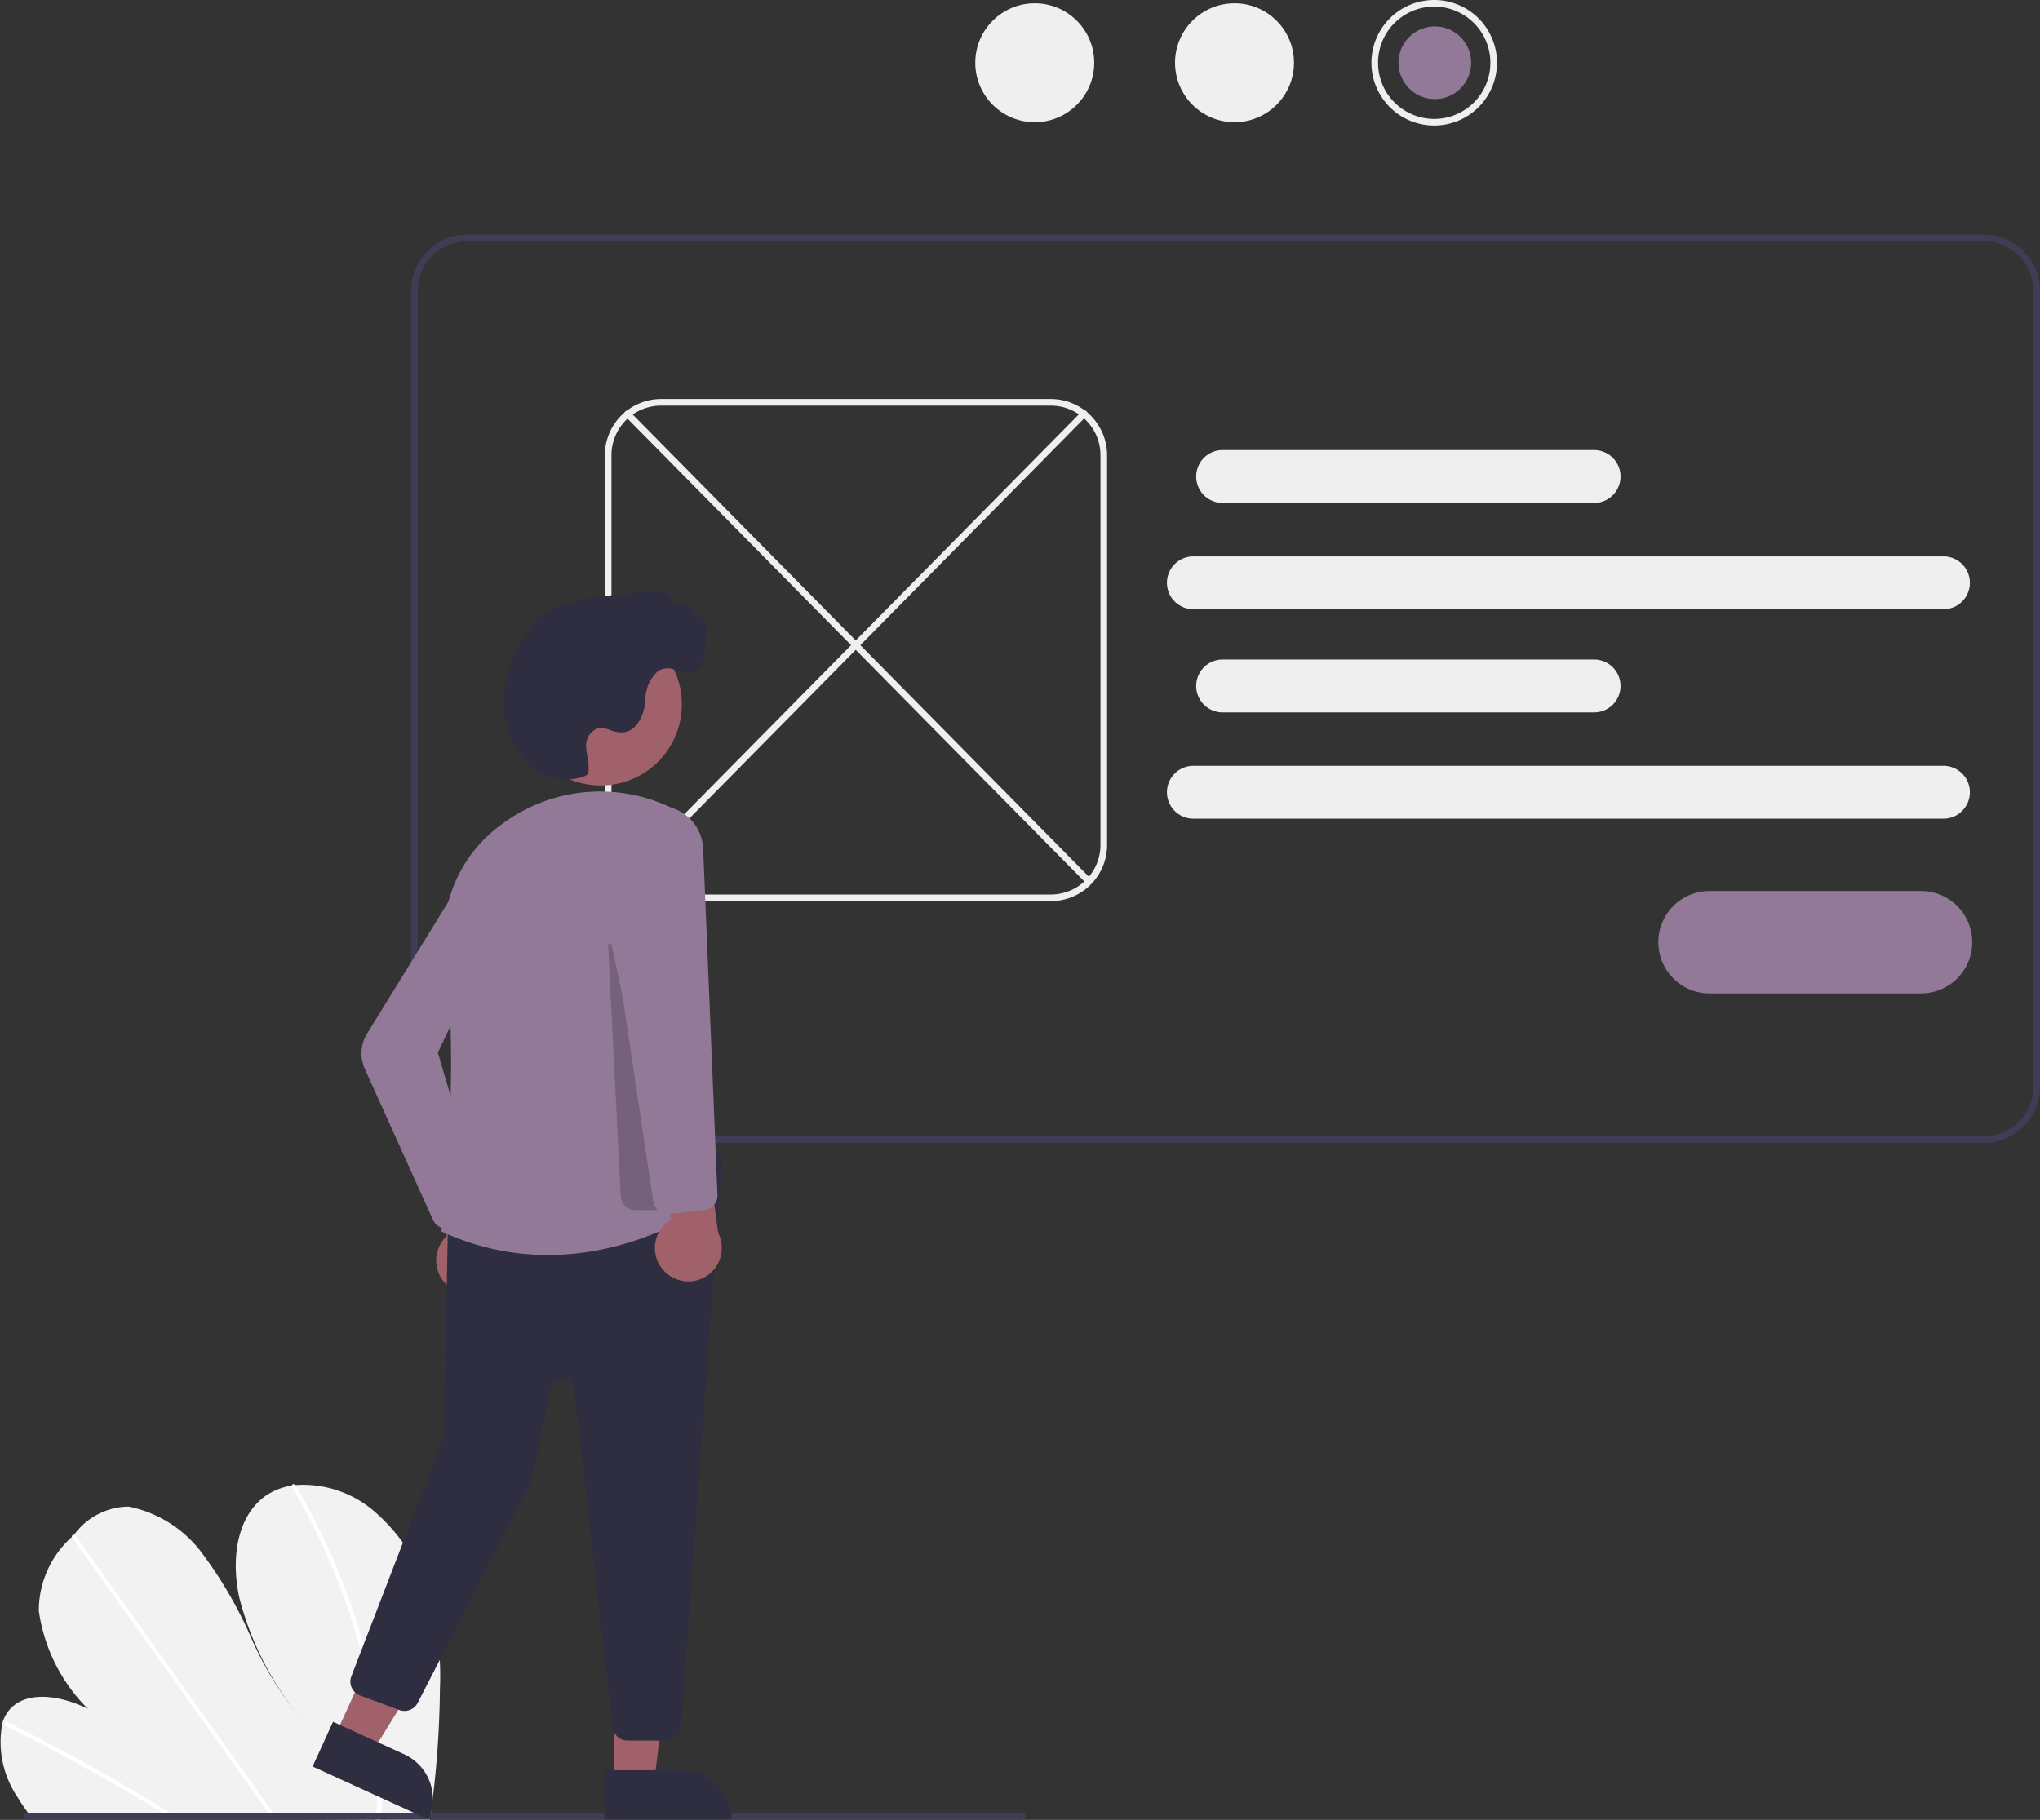 <svg xmlns="http://www.w3.org/2000/svg" width="108.554" height="96.869" viewBox="0 0 108.554 96.869">
  <rect x="0" y="0" width="108.554" height="96.869" fill="#333333" stroke="none"/>
  <g id="undraw_Steps_re_odoy" transform="translate(-0.001)">
    <path id="Path_14836" data-name="Path 14836" d="M297.686,649.99a52.615,52.615,0,0,1-.5,6.761c-.011.079-.023.157-.034.236l-21.182-.118c-.062-.078-.123-.157-.183-.237-.2-.265-.383-.537-.553-.819a5.247,5.247,0,0,1-.817-4.043l.007-.017a1.925,1.925,0,0,1,.376-.653c.855-.963,2.585-.8,4.155-.025a9.163,9.163,0,0,1-2.614-5.221,5.275,5.275,0,0,1,1.762-3.93l.095-.1.047-.05a3.629,3.629,0,0,1,2.887-1.462,6.471,6.471,0,0,1,4,2.617,22.627,22.627,0,0,1,2.52,4.388,17.708,17.708,0,0,0,2.68,4.316,16.5,16.5,0,0,1-3.324-6.483c-.471-2.211-.056-4.335,1.352-5.376a3.294,3.294,0,0,1,1.442-.582c.061-.01.122-.018.185-.026a5.781,5.781,0,0,1,4.184,1.38,9.631,9.631,0,0,1,2.972,4.615A15.746,15.746,0,0,1,297.686,649.99Z" transform="translate(-274.275 -560.119)" fill="#f2f2f2"/>
    <path id="Path_14837" data-name="Path 14837" d="M285.05,716.074l-.405,0q-.193-.121-.388-.238c-.08-.051-.162-.1-.243-.149q-2.015-1.231-4.056-2.361t-4.1-2.158a.17.17,0,0,1-.1-.194.047.047,0,0,1,.007-.014c.019-.036.062-.051.124-.02.168.084.338.169.506.255q2.065,1.045,4.112,2.194t4.068,2.4l.085.053Z" transform="translate(-275.498 -619.28)" fill="#fff"/>
    <path id="Path_14838" data-name="Path 14838" d="M306.988,669.53h-.25l-.169-.237-3.981-5.584-6.516-9.141a.16.16,0,0,1-.028-.055c-.019-.067.031-.107.094-.1a.19.19,0,0,1,.132.084l3.653,5.125,6.483,9.095.412.578Z" transform="translate(-292.213 -572.707)" fill="#fff"/>
    <path id="Path_14839" data-name="Path 14839" d="M367.422,655.412c-.013.422-.041.837-.077,1.249l-.021.236h-.263c.008-.079.016-.157.023-.236.056-.595.095-1.2.1-1.813a25.3,25.3,0,0,0-.5-5.1,31.748,31.748,0,0,0-1.542-5.3,36.381,36.381,0,0,0-2.524-5.242.14.14,0,0,1-.023-.093c.011-.075.111-.1.185-.026a.219.219,0,0,1,.038.048q.182.313.357.627a36.358,36.358,0,0,1,2.415,5.26,31.6,31.6,0,0,1,1.438,5.306,24.962,24.962,0,0,1,.392,5.083Z" transform="translate(-347.067 -560.043)" fill="#fff"/>
    <path id="Path_14840" data-name="Path 14840" d="M713.725,162.68a3.341,3.341,0,1,1,3.341,3.341,3.341,3.341,0,0,1-3.341-3.341Zm6.33,0a2.989,2.989,0,1,0-2.989,2.989,2.989,2.989,0,0,0,2.989-2.989Z" transform="translate(-640.747 -159.339)" fill="#efefef"/>
    <circle id="Ellipse_2238" data-name="Ellipse 2238" cx="1.934" cy="1.934" r="1.934" transform="translate(74.418 1.407)" fill="#937998"/>
    <circle id="Ellipse_2239" data-name="Ellipse 2239" cx="3.165" cy="3.165" r="3.165" transform="translate(62.528 0.176)" fill="#efefef"/>
    <circle id="Ellipse_2240" data-name="Ellipse 2240" cx="3.165" cy="3.165" r="3.165" transform="translate(51.898 0.176)" fill="#efefef"/>
    <path id="Path_14841" data-name="Path 14841" d="M516.417,278.691h-80.7a2.992,2.992,0,0,1-2.989-2.989V233.328a2.992,2.992,0,0,1,2.989-2.989h80.7a2.992,2.992,0,0,1,2.989,2.989V275.7A2.992,2.992,0,0,1,516.417,278.691Zm-80.7-48a2.64,2.64,0,0,0-2.637,2.637V275.7a2.64,2.64,0,0,0,2.637,2.637h80.7a2.64,2.64,0,0,0,2.637-2.637V233.328a2.64,2.64,0,0,0-2.637-2.637Z" transform="translate(-410.851 -217.855)" fill="#3f3d56"/>
    <path id="Path_14842" data-name="Path 14842" d="M494.461,316.064H473.714a2.992,2.992,0,0,1-2.989-2.989V292.328a2.992,2.992,0,0,1,2.989-2.989h20.747a2.992,2.992,0,0,1,2.989,2.989v20.747a2.992,2.992,0,0,1-2.989,2.989Zm-20.747-26.374a2.64,2.64,0,0,0-2.637,2.637v20.747a2.64,2.64,0,0,0,2.637,2.637h20.747a2.64,2.64,0,0,0,2.637-2.637V292.328a2.64,2.64,0,0,0-2.637-2.637Z" transform="translate(-438.538 -268.099)" fill="#efefef"/>
    <path id="Path_14843" data-name="Path 14843" d="M703.033,340.152H663.121a1.407,1.407,0,1,1,0-2.813h39.912a1.407,1.407,0,0,1,0,2.813Z" transform="translate(-599.579 -307.724)" fill="#efefef"/>
    <path id="Path_14844" data-name="Path 14844" d="M682.813,306.152H663.121a1.407,1.407,0,1,1,0-2.813h19.692a1.407,1.407,0,1,1,0,2.813Z" transform="translate(-598.023 -279.381)" fill="#efefef"/>
    <path id="Path_14845" data-name="Path 14845" d="M703.033,407.152H663.121a1.407,1.407,0,1,1,0-2.813h39.912a1.407,1.407,0,0,1,0,2.813Z" transform="translate(-599.579 -363.577)" fill="#efefef"/>
    <path id="Path_14846" data-name="Path 14846" d="M682.813,373.152H663.121a1.407,1.407,0,1,1,0-2.813h19.692a1.407,1.407,0,1,1,0,2.813Z" transform="translate(-598.023 -335.234)" fill="#efefef"/>
    <path id="Path_14847" data-name="Path 14847" d="M501.4,318.122a.175.175,0,0,1-.125-.052L476.724,293.19a.176.176,0,0,1,.25-.247l24.548,24.879a.176.176,0,0,1-.125.3Z" transform="translate(-443.462 -271.039)" fill="#efefef"/>
    <path id="Path_14848" data-name="Path 14848" d="M475.337,318.122a.176.176,0,0,1-.125-.3l24.547-24.879a.176.176,0,1,1,.25.247l-24.547,24.879A.175.175,0,0,1,475.337,318.122Z" transform="translate(-442.199 -271.039)" fill="#efefef"/>
    <path id="Path_14849" data-name="Path 14849" d="M824.2,450.289H812.95a2.725,2.725,0,1,1,0-5.451H824.2a2.725,2.725,0,0,1,0,5.451Z" transform="translate(-721.978 -397.413)" fill="#937998"/>
    <path id="Path_14850" data-name="Path 14850" d="M281.807,738.915H334.73a.176.176,0,0,0,0-.352H281.807a.176.176,0,0,0,0,.352Z" transform="translate(-280.337 -642.063)" fill="#3f3d56"/>
    <path id="Path_14851" data-name="Path 14851" d="M196.282,530.8h2.156l1.025-8.314h-3.181Z" transform="translate(-163.626 -435.961)" fill="#a0616a"/>
    <path id="Path_14852" data-name="Path 14852" d="M0,0H6.775V2.617H2.617A2.617,2.617,0,0,1,0,0H0Z" transform="translate(38.933 96.84) rotate(179.997)" fill="#2f2e41"/>
    <path id="Path_14853" data-name="Path 14853" d="M107.329,520.435l1.961.9,4.388-7.137-2.894-1.322Z" transform="translate(-89.502 -428.039)" fill="#a0616a"/>
    <path id="Path_14854" data-name="Path 14854" d="M0,0H6.775V2.617H2.617A2.617,2.617,0,0,1,0,0H0Z" transform="translate(22.798 96.84) rotate(-155.452)" fill="#2f2e41"/>
    <path id="Path_14855" data-name="Path 14855" d="M404.768,530.027a1.768,1.768,0,0,1-.141-2.707l-2.534-5.749,3.219.546,1.913,5.376a1.778,1.778,0,0,1-2.457,2.535Z" transform="translate(-380.853 -461.524)" fill="#a0616a"/>
    <path id="Path_14856" data-name="Path 14856" d="M401.426,567.954l-2.068-18.061a.615.615,0,0,0-1.214-.055l-1.025,4.94a.787.787,0,0,1-.071.2l-6,11.669a.791.791,0,0,1-.977.38l-2.087-.769a.791.791,0,0,1-.465-1.027l4.885-12.669a.615.615,0,0,0,.041-.21l.25-13.228a.792.792,0,0,1,.714-.773l12.964-1.265a.791.791,0,0,1,.866.845l-2.178,29.988a.794.794,0,0,1-.789.734h-2.059A.791.791,0,0,1,401.426,567.954Z" transform="translate(-368.82 -476.01)" fill="#2f2e41"/>
    <circle id="Ellipse_2241" data-name="Ellipse 2241" cx="4.318" cy="4.318" r="4.318" transform="translate(27.649 33.172)" fill="#a0616a"/>
    <path id="Path_14857" data-name="Path 14857" d="M428.7,417.6q-.177-.085-.352-.163h0a8.744,8.744,0,0,0-8.795.95,7.421,7.421,0,0,0-3.042,7.076c.774,5.868-.112,13.827-.2,14.62,7.1,3.264,13.327-.84,13.88-1.221Z" transform="translate(-392.822 -374.536)" fill="#937998"/>
    <path id="Path_14858" data-name="Path 14858" d="M394.592,463.347a.789.789,0,0,1-.6-.456l-3.624-8.029a2.013,2.013,0,0,1,.121-1.887l4.45-7.221a1.461,1.461,0,0,1,2.605,1.321l-3.292,6.913,2.163,7.323a.8.8,0,0,1-.176.759L395.3,463.1a.789.789,0,0,1-.582.257A.8.8,0,0,1,394.592,463.347Z" transform="translate(-370.952 -397.963)" fill="#937998"/>
    <path id="Path_14859" data-name="Path 14859" d="M469.443,476.959l-.67-13.4.174-.023,3.012,14.172h-1.725A.791.791,0,0,1,469.443,476.959Z" transform="translate(-436.413 -413.299)" opacity="0.2"/>
    <path id="Path_14860" data-name="Path 14860" d="M482.122,522.8a1.768,1.768,0,0,1,.424-2.678l-1.285-6.15,3.036,1.2.755,5.656a1.778,1.778,0,0,1-2.93,1.97Z" transform="translate(-446.838 -455.211)" fill="#a0616a"/>
    <path id="Path_14861" data-name="Path 14861" d="M470.8,441.7l-2.537-16.913,0-.016.49-2.256a2.378,2.378,0,0,1,4.7.407l.761,18.423a.794.794,0,0,1-.7.819l-1.84.2a.822.822,0,0,1-.089.005.789.789,0,0,1-.781-.674Z" transform="translate(-436.035 -377.748)" fill="#937998"/>
    <path id="Path_14862" data-name="Path 14862" d="M439.181,359.17a3.11,3.11,0,0,1-2.792-1.795h0a6.332,6.332,0,0,1-.661-2.005,7.169,7.169,0,0,1,1.6-4.46c1.067-1.226,2.756-1.4,4.389-1.563.446-.045.908-.092,1.344-.16a2.528,2.528,0,0,1,1.237.016.9.9,0,0,1,.516.488.31.31,0,0,0,.174.174.263.263,0,0,0,.211-.01.472.472,0,0,1,.428,0,.416.416,0,0,1,.223.3.435.435,0,0,0,.041.128.5.5,0,0,0,.33.249.445.445,0,0,1,.346.477c-.026.222-.037.461-.048.693-.041.871-.083,1.772-.959,1.757a2.521,2.521,0,0,1-.659-.116.978.978,0,0,0-.905.052,2.039,2.039,0,0,0-.678,1.6l-.013.1c-.087.682-.448,1.5-1.177,1.572a1.7,1.7,0,0,1-.678-.117,1.214,1.214,0,0,0-.706-.085.973.973,0,0,0-.577,1.006,3.924,3.924,0,0,0,.065.5,2.687,2.687,0,0,1,.056.8c-.021.164-.209.272-.592.34A2.967,2.967,0,0,1,439.181,359.17Z" transform="translate(-408.971 -317.683)" fill="#2f2e41"/>
  </g>
</svg>
